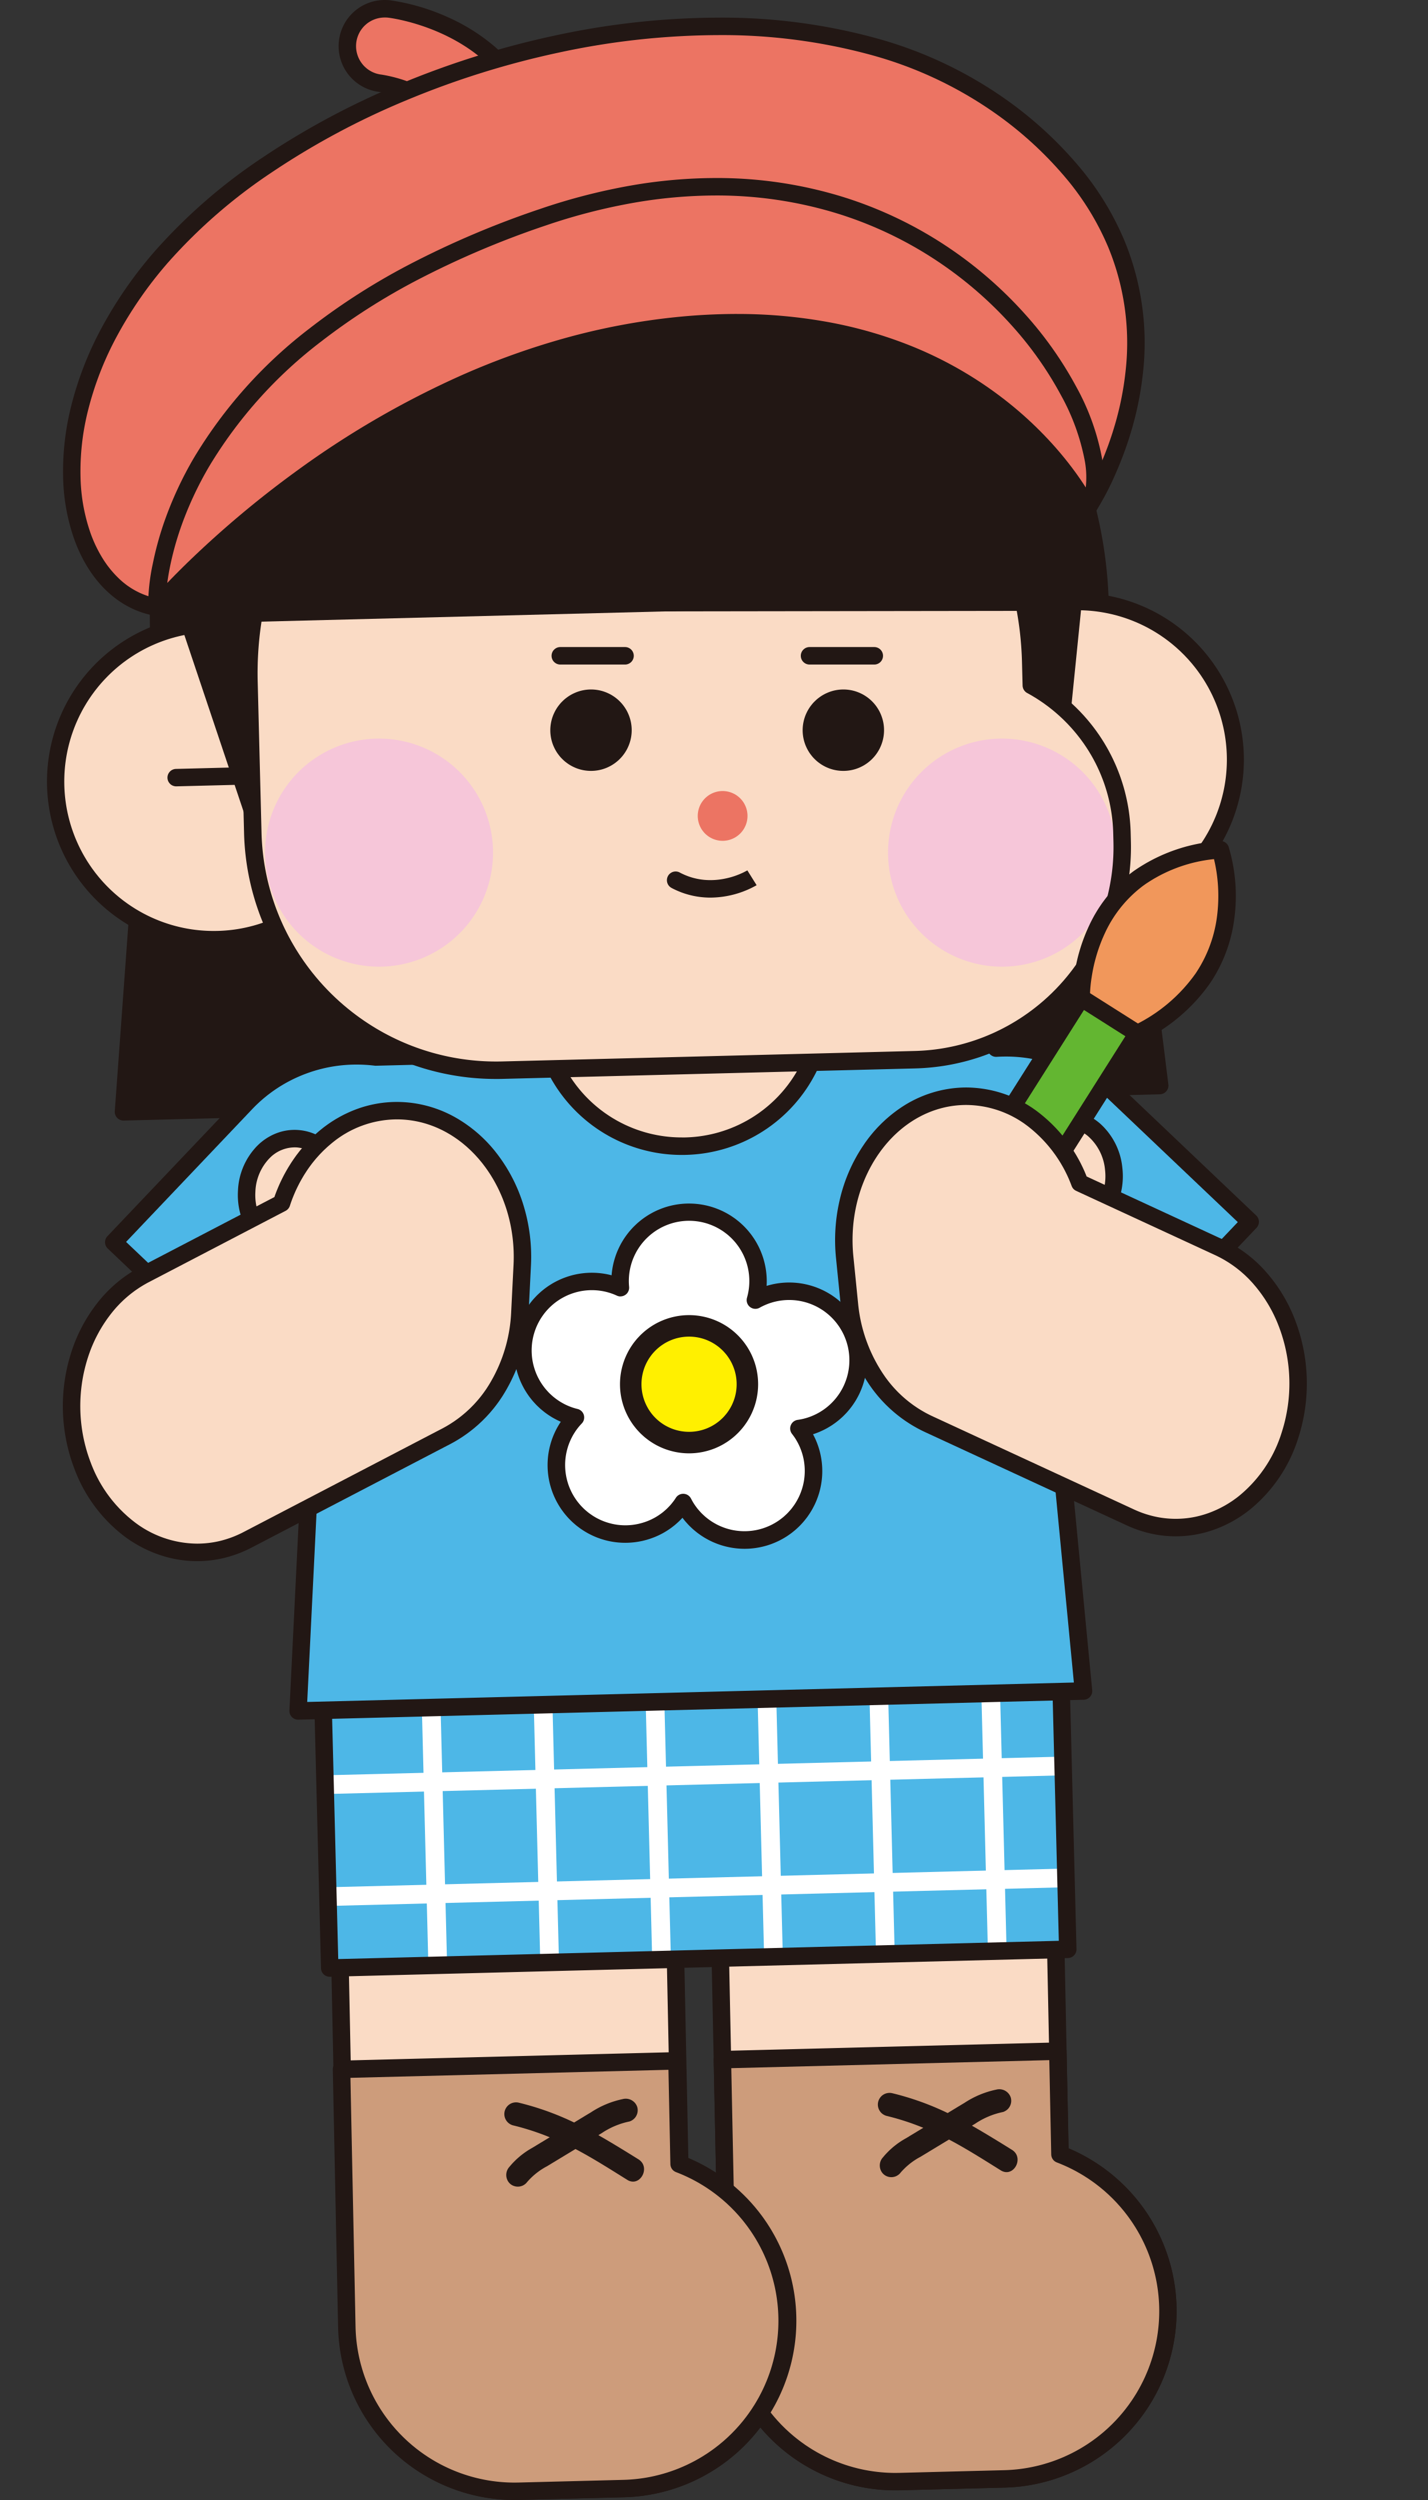 <svg xmlns="http://www.w3.org/2000/svg" xmlns:xlink="http://www.w3.org/1999/xlink" width="160" height="280" viewBox="0 0 160 280">
  <rect x="0" y="0" width="160" height="280" fill="#333333" stroke="none"/>
  <defs>
    <clipPath id="clip-path">
      <rect id="Rectangle_13710" data-name="Rectangle 13710" width="149.469" height="280" fill="none"/>
    </clipPath>
    <clipPath id="clip-path-2">
      <rect id="Rectangle_13711" data-name="Rectangle 13711" width="29.544" height="82.72" transform="translate(0.749 31.631) rotate(-91.452)" fill="none"/>
    </clipPath>
    <clipPath id="clip-img-boaboly-case_6">
      <rect width="160" height="280"/>
    </clipPath>
  </defs>
  <g id="img-boaboly-case_6" data-name="img-boaboly-case – 6" clip-path="url(#clip-img-boaboly-case_6)">
    <g id="Group_43018" data-name="Group 43018" transform="translate(5.266 0)">
      <g id="Group_42845" data-name="Group 42845" transform="translate(0 0)">
        <g id="Group_42844" data-name="Group 42844" clip-path="url(#clip-path)">
          <path id="Path_5611" data-name="Path 5611" d="M248.222,18.562a4.189,4.189,0,0,0,3.636-6.067C247.481,3.766,237.08,2.454,236.641,2.4a4.19,4.19,0,0,0-1,8.319c.144.019,6.409.908,8.728,5.529a4.19,4.19,0,0,0,3.852,2.311" transform="translate(-198.312 -1.398)" fill="#ec7463"/>
          <path id="Path_5612" data-name="Path 5612" d="M246.715,18.143l.131,0a5.167,5.167,0,0,0,4.485-7.483,17.587,17.587,0,0,0-4.4-5.559A21.506,21.506,0,0,0,241.769,1.9a24.082,24.082,0,0,0-6.414-1.87h-.008A5.325,5.325,0,0,0,234.761,0a5.164,5.164,0,0,0-5.141,4.565,5.167,5.167,0,0,0,4.5,5.729c.142.02,5.909.871,7.98,5a5.167,5.167,0,0,0,4.62,2.851ZM235.127,1.976c.472.057,10.334,1.341,14.455,9.559a3.211,3.211,0,0,1-2.787,4.651h-.081a3.212,3.212,0,0,1-2.872-1.773,9.463,9.463,0,0,0-2.585-3.136,13.286,13.286,0,0,0-3.084-1.815,15.949,15.949,0,0,0-3.805-1.109h-.009a3.212,3.212,0,0,1-1.736-5.593,3.231,3.231,0,0,1,2.137-.8A3.362,3.362,0,0,1,235.127,1.976Z" transform="translate(-196.911 0)" fill="#221714"/>
          <path id="Path_5613" data-name="Path 5613" d="M60.245,151.213l116.118-2.944-6.685-53.948c-.7-27.772-24.89-49.686-54.02-48.948h0C86.527,46.112,63.483,69.224,64.187,97Z" transform="translate(-51.691 -26.687)" fill="#221714"/>
          <path id="Path_5614" data-name="Path 5614" d="M58.847,150.793h.025l116.118-2.944a.978.978,0,0,0,.946-1.1l-6.679-53.9a49.1,49.1,0,0,0-4.593-19.515,50.532,50.532,0,0,0-5.027-8.487,52.167,52.167,0,0,0-6.563-7.368,53.581,53.581,0,0,0-7.886-6.06,54.545,54.545,0,0,0-9-4.563,55.286,55.286,0,0,0-9.9-2.877,56.429,56.429,0,0,0-10.594-1c-.481,0-.968.006-1.45.018h0a56.645,56.645,0,0,0-10.791,1.314,55.377,55.377,0,0,0-10,3.238,54.612,54.612,0,0,0-9,4.952,53.662,53.662,0,0,0-7.793,6.456,52.251,52.251,0,0,0-6.371,7.751,50.594,50.594,0,0,0-4.738,8.836,49.109,49.109,0,0,0-3.724,20.029l-3.939,54.17a.978.978,0,0,0,.975,1.049Zm115.015-4.872L59.9,148.81l3.864-53.142q0-.048,0-.1a47.155,47.155,0,0,1,3.575-19.28A48.634,48.634,0,0,1,71.9,67.8a50.291,50.291,0,0,1,6.133-7.46,51.7,51.7,0,0,1,7.508-6.22,52.649,52.649,0,0,1,8.68-4.774,53.414,53.414,0,0,1,9.65-3.124,54.681,54.681,0,0,1,10.414-1.268h0c.466-.012.939-.018,1.4-.018a54.47,54.47,0,0,1,10.226.966,53.327,53.327,0,0,1,9.552,2.775,52.584,52.584,0,0,1,8.677,4.4,51.621,51.621,0,0,1,7.6,5.838A50.207,50.207,0,0,1,158.059,66a48.575,48.575,0,0,1,4.832,8.158A47.147,47.147,0,0,1,167.3,92.948q0,.048.007.1Z" transform="translate(-50.293 -25.289)" fill="#221714"/>
          <path id="Path_5615" data-name="Path 5615" d="M180.57,61.132s16.988-25.31-9.291-44.666-75.08-5.832-94.464,16.5c-15.539,17.9-10.99,37.5-.533,39.267l6.771-11.943,90.537-17.24Z" transform="translate(-63.974 -4.223)" fill="#ec7463"/>
          <path id="Path_5616" data-name="Path 5616" d="M74.885,71.814a.978.978,0,0,0,.85-.5l6.548-11.55,89.292-17,6.685,17.319a.978.978,0,0,0,1.724.193,31.179,31.179,0,0,0,2.326-4.407,39.82,39.82,0,0,0,1.79-4.892,36.362,36.362,0,0,0,1.253-6.213,30.066,30.066,0,0,0-2.03-14.927,32.261,32.261,0,0,0-4.737-7.909,43.6,43.6,0,0,0-8.126-7.65,46.463,46.463,0,0,0-15.2-7.234A65.351,65.351,0,0,0,137.781,4.8a87.734,87.734,0,0,0-18.1,1.964A98.8,98.8,0,0,0,102.2,12.207a88.161,88.161,0,0,0-15.47,8.262,61.492,61.492,0,0,0-12.047,10.46,47.083,47.083,0,0,0-6.091,8.811,37.7,37.7,0,0,0-3.323,8.633,29.863,29.863,0,0,0-.885,7.975,22.246,22.246,0,0,0,1.233,6.842c1.714,4.783,5.034,7.921,9.109,8.611A.98.98,0,0,0,74.885,71.814Zm97.309-31.139a.98.98,0,0,0-.183.017L81.473,57.932a.978.978,0,0,0-.668.478L74.386,69.732a8.539,8.539,0,0,1-3.829-2.189,11.42,11.42,0,0,1-1.76-2.2,14.782,14.782,0,0,1-1.345-2.814,20.3,20.3,0,0,1-1.119-6.241,27.912,27.912,0,0,1,.83-7.452,35.749,35.749,0,0,1,3.153-8.184,45.126,45.126,0,0,1,5.839-8.443A59.544,59.544,0,0,1,87.821,22.089a86.206,86.206,0,0,1,15.126-8.077,96.844,96.844,0,0,1,17.138-5.333,85.776,85.776,0,0,1,17.7-1.922A63.4,63.4,0,0,1,154.734,8.93,44.518,44.518,0,0,1,169.3,15.855a41.67,41.67,0,0,1,7.745,7.282,30.334,30.334,0,0,1,4.451,7.407,28.115,28.115,0,0,1,1.92,13.936,34.343,34.343,0,0,1-1.172,5.874,37.834,37.834,0,0,1-1.694,4.66c-.431.98-.847,1.813-1.2,2.471L173.105,41.3A.978.978,0,0,0,172.194,40.676Z" transform="translate(-62.576 -2.825)" fill="#221714"/>
          <path id="Path_5617" data-name="Path 5617" d="M39.625,181.835a17.713,17.713,0,1,0,17.258-18.156,17.713,17.713,0,0,0-17.258,18.156" transform="translate(58.117 -96.305)" fill="#fadbc5"/>
          <path id="Path_5618" data-name="Path 5618" d="M55.925,198.679c.16,0,.322,0,.483-.006a18.691,18.691,0,0,0-.466-37.375c-.162,0-.32,0-.482.006a18.691,18.691,0,0,0,.465,37.375Zm.017-35.426a16.735,16.735,0,0,1,.416,33.465c-.144,0-.29.005-.433.005a16.735,16.735,0,0,1-.415-33.465C55.655,163.255,55.8,163.253,55.942,163.253Z" transform="translate(59.515 -94.907)" fill="#221714"/>
          <path id="Line_661" data-name="Line 661" d="M-1.4.065h.025L17.751-.42a.978.978,0,0,0,.953-1,.978.978,0,0,0-1-.953L-1.423-1.89a.978.978,0,0,0-.953,1A.978.978,0,0,0-1.4.065Z" transform="translate(99.125 85.895)" fill="#221714"/>
          <path id="Path_5619" data-name="Path 5619" d="M80.739,157.136l6.92,26.147,2.662-26.389Z" transform="translate(25.916 -92.316)" fill="#221714"/>
          <path id="Path_5620" data-name="Path 5620" d="M310.117,186.9a17.713,17.713,0,1,1-18.156-17.258A17.713,17.713,0,0,1,310.117,186.9" transform="translate(-273.719 -99.812)" fill="#fadbc5"/>
          <path id="Path_5621" data-name="Path 5621" d="M291.022,167.257h0c-.16,0-.323,0-.483.006A18.691,18.691,0,0,0,291,204.639c.16,0,.322,0,.482-.006a18.69,18.69,0,0,0-.464-37.375ZM291,202.683a16.735,16.735,0,0,1-.416-33.465c.144,0,.289-.005.433-.005h0a16.735,16.735,0,0,1,.415,33.465C291.293,202.681,291.147,202.683,291,202.683Z" transform="translate(-272.322 -98.414)" fill="#221714"/>
          <path id="Line_662" data-name="Line 662" d="M-1.4.136h.025L20.537-.42a.978.978,0,0,0,.953-1,.978.978,0,0,0-1-.953l-21.91.556a.978.978,0,0,0-.953,1A.978.978,0,0,0-1.4.136Z" transform="translate(15.871 87.935)" fill="#221714"/>
          <path id="Path_5622" data-name="Path 5622" d="M78.472,539.19l11.729-.3a18.8,18.8,0,0,0,6.231-36.359l-.823-40.108a18.8,18.8,0,0,0-19.181-18.409l-.093,0A18.8,18.8,0,0,0,58.019,463.2L59.2,520.783A18.8,18.8,0,0,0,78.472,539.19" transform="translate(17.067 -261.256)" fill="#fadbc5"/>
          <path id="Path_5623" data-name="Path 5623" d="M76.6,538.776c.166,0,.335,0,.5-.006l11.729-.3a19.779,19.779,0,0,0,15.556-31.316A19.852,19.852,0,0,0,96,500.47l-.81-39.462a19.761,19.761,0,0,0-19.765-19.371c-.137,0-.276,0-.414,0h-.1a19.76,19.76,0,0,0-19.267,20.176l1.182,57.586A19.776,19.776,0,0,0,76.6,538.776Zm-1.173-95.184a17.805,17.805,0,0,1,17.809,17.455l.823,40.108a.978.978,0,0,0,.628.893,17.821,17.821,0,0,1-5.906,34.468l-11.729.3c-.15,0-.3.006-.452.006A17.822,17.822,0,0,1,58.78,519.365L57.6,461.779A17.8,17.8,0,0,1,74.962,443.6l.09,0C75.176,443.594,75.3,443.592,75.424,443.592Z" transform="translate(18.465 -259.858)" fill="#221714"/>
          <path id="Path_5624" data-name="Path 5624" d="M95.838,569.683a18.8,18.8,0,0,1-6.231,36.359l-11.729.3a18.8,18.8,0,0,1-19.271-18.406l-.592-28.845,37.586-.953Z" transform="translate(17.661 -328.406)" fill="#cd9c7b"/>
          <path id="Path_5625" data-name="Path 5625" d="M94.2,555.76h-.025l-37.586.953a.978.978,0,0,0-.953,1l.592,28.845A19.776,19.776,0,0,0,76,605.926c.166,0,.335,0,.5-.006l11.729-.3a19.779,19.779,0,0,0,15.556-31.316A19.852,19.852,0,0,0,95.4,567.62l-.224-10.9a.978.978,0,0,0-.978-.958Zm-36.588,2.883,35.631-.9.217,10.565a.978.978,0,0,0,.628.893,17.821,17.821,0,0,1-5.906,34.468l-11.729.3c-.15,0-.3.006-.452.006a17.822,17.822,0,0,1-17.817-17.455Z" transform="translate(19.059 -327.008)" fill="#221714"/>
          <path id="Path_5626" data-name="Path 5626" d="M181.985,541.815l11.729-.3a18.8,18.8,0,0,0,6.231-36.359l-.823-40.108a18.8,18.8,0,0,0-19.181-18.409l-.093,0a18.8,18.8,0,0,0-18.316,19.178l1.182,57.586a18.8,18.8,0,0,0,19.271,18.407" transform="translate(-129.052 -262.8)" fill="#fadbc5"/>
          <path id="Path_5627" data-name="Path 5627" d="M180.11,541.4c.167,0,.335,0,.5-.006l11.729-.3A19.779,19.779,0,0,0,207.9,509.781a19.852,19.852,0,0,0-8.386-6.686l-.81-39.462a19.761,19.761,0,0,0-19.765-19.371c-.137,0-.276,0-.414,0h-.1a19.76,19.76,0,0,0-19.267,20.176l1.182,57.586A19.776,19.776,0,0,0,180.11,541.4Zm-1.173-95.184a17.805,17.805,0,0,1,17.809,17.455l.823,40.108a.978.978,0,0,0,.628.893,17.821,17.821,0,0,1-5.906,34.468l-11.729.3c-.15,0-.3.006-.452.006a17.822,17.822,0,0,1-17.817-17.455L161.112,464.4a17.8,17.8,0,0,1,17.363-18.181l.09,0C178.689,446.219,178.814,446.217,178.937,446.217Z" transform="translate(-127.654 -261.403)" fill="#221714"/>
          <rect id="Rectangle_13708" data-name="Rectangle 13708" width="29.543" height="82.72" transform="translate(31.678 220.419) rotate(-91.452)" fill="#ec7463"/>
          <rect id="Rectangle_13709" data-name="Rectangle 13709" width="29.543" height="82.72" transform="translate(31.678 220.419) rotate(-91.452)" fill="#4db7e7"/>
        </g>
      </g>
      <g id="Group_42847" data-name="Group 42847" transform="translate(30.929 188.788)">
        <g id="Group_42846" data-name="Group 42846" transform="translate(0 0)" clip-path="url(#clip-path-2)">
          <path id="Path_5628" data-name="Path 5628" d="M11.385,480.516a1.047,1.047,0,0,0,1.02-1.073L9.076,348.162a1.047,1.047,0,1,0-2.094.053L10.311,479.5a1.047,1.047,0,0,0,1.073,1.02" transform="translate(103.261 -393.046)" fill="#fff"/>
          <path id="Path_5629" data-name="Path 5629" d="M41.849,481.289a1.047,1.047,0,0,0,1.02-1.073L39.54,348.935a1.047,1.047,0,1,0-2.094.053l3.329,131.28a1.047,1.047,0,0,0,1.073,1.02" transform="translate(60.258 -393.5)" fill="#fff"/>
          <path id="Path_5630" data-name="Path 5630" d="M72.308,482.061a1.047,1.047,0,0,0,1.02-1.073L70,349.707a1.047,1.047,0,1,0-2.094.053l3.329,131.28a1.047,1.047,0,0,0,1.073,1.02" transform="translate(17.262 -393.955)" fill="#fff"/>
          <path id="Path_5631" data-name="Path 5631" d="M102.772,482.832a1.047,1.047,0,0,0,1.021-1.073l-3.329-131.28a1.047,1.047,0,0,0-2.094.053l3.329,131.28a1.046,1.046,0,0,0,1.073,1.02" transform="translate(-25.742 -394.409)" fill="#fff"/>
          <path id="Path_5632" data-name="Path 5632" d="M133.232,483.605a1.047,1.047,0,0,0,1.02-1.073l-3.329-131.28a1.047,1.047,0,1,0-2.094.053l3.329,131.28a1.047,1.047,0,0,0,1.073,1.02" transform="translate(-68.739 -394.864)" fill="#fff"/>
          <path id="Path_5633" data-name="Path 5633" d="M163.7,484.378a1.047,1.047,0,0,0,1.02-1.073l-3.329-131.28a1.047,1.047,0,0,0-2.094.053l3.329,131.28a1.047,1.047,0,0,0,1.073,1.02" transform="translate(-111.742 -395.318)" fill="#fff"/>
          <path id="Path_5634" data-name="Path 5634" d="M194.155,485.15a1.047,1.047,0,0,0,1.02-1.073L191.846,352.8a1.047,1.047,0,1,0-2.094.053l3.329,131.28a1.047,1.047,0,0,0,1.073,1.02" transform="translate(-154.738 -395.772)" fill="#fff"/>
          <path id="Path_5635" data-name="Path 5635" d="M224.619,485.923a1.047,1.047,0,0,0,1.02-1.073l-3.329-131.28a1.047,1.047,0,1,0-2.094.053l3.329,131.28a1.047,1.047,0,0,0,1.073,1.02" transform="translate(-197.741 -396.227)" fill="#fff"/>
          <path id="Path_5636" data-name="Path 5636" d="M255.078,486.695a1.047,1.047,0,0,0,1.02-1.073l-3.329-131.28a1.047,1.047,0,0,0-2.094.053L254,485.674a1.047,1.047,0,0,0,1.073,1.02" transform="translate(-240.737 -396.681)" fill="#fff"/>
          <path id="Path_5637" data-name="Path 5637" d="M285.542,487.468a1.047,1.047,0,0,0,1.02-1.073l-3.329-131.28a1.047,1.047,0,1,0-2.094.053l3.329,131.28a1.047,1.047,0,0,0,1.073,1.02" transform="translate(-283.74 -397.136)" fill="#fff"/>
          <path id="Path_5638" data-name="Path 5638" d="M316,488.24a1.047,1.047,0,0,0,1.02-1.073l-3.329-131.28a1.047,1.047,0,1,0-2.094.053l3.329,131.28A1.046,1.046,0,0,0,316,488.24" transform="translate(-326.736 -397.59)" fill="#fff"/>
          <path id="Path_5639" data-name="Path 5639" d="M1.074,664.163l131.28-3.329a1.047,1.047,0,0,0-.053-2.094L1.021,662.069a1.047,1.047,0,0,0,.053,2.094" transform="translate(-14.835 -576.39)" fill="#fff"/>
          <path id="Path_5640" data-name="Path 5640" d="M1.846,633.7l131.28-3.329a1.047,1.047,0,0,0-.053-2.094L1.793,631.61a1.047,1.047,0,0,0,.053,2.094" transform="translate(-15.925 -558.468)" fill="#fff"/>
          <path id="Path_5641" data-name="Path 5641" d="M2.619,603.24l131.28-3.329a1.047,1.047,0,1,0-.053-2.094L2.566,601.146a1.047,1.047,0,1,0,.053,2.094" transform="translate(-17.016 -540.543)" fill="#fff"/>
          <path id="Path_5642" data-name="Path 5642" d="M3.391,572.78l131.28-3.329a1.047,1.047,0,0,0-.053-2.094L3.338,570.686a1.047,1.047,0,1,0,.053,2.094" transform="translate(-18.105 -522.62)" fill="#fff"/>
          <path id="Path_5643" data-name="Path 5643" d="M4.163,542.321l131.28-3.329a1.047,1.047,0,0,0-.053-2.094L4.11,540.227a1.047,1.047,0,1,0,.053,2.094" transform="translate(-19.195 -504.698)" fill="#fff"/>
          <path id="Path_5644" data-name="Path 5644" d="M4.936,511.857l131.28-3.329a1.047,1.047,0,1,0-.053-2.094L4.883,509.763a1.047,1.047,0,0,0,.053,2.094" transform="translate(-20.286 -486.773)" fill="#fff"/>
          <path id="Path_5645" data-name="Path 5645" d="M5.708,481.4l131.28-3.329a1.047,1.047,0,0,0-.053-2.094L5.655,479.3a1.047,1.047,0,0,0,.053,2.094" transform="translate(-21.376 -468.851)" fill="#fff"/>
          <path id="Path_5646" data-name="Path 5646" d="M6.481,450.934l131.28-3.329a1.047,1.047,0,1,0-.053-2.094L6.427,448.84a1.047,1.047,0,0,0,.053,2.094" transform="translate(-22.467 -450.926)" fill="#fff"/>
          <path id="Path_5647" data-name="Path 5647" d="M7.253,420.475l131.28-3.329a1.047,1.047,0,1,0-.053-2.094L7.2,418.381a1.047,1.047,0,1,0,.053,2.094" transform="translate(-23.557 -433.004)" fill="#fff"/>
          <path id="Path_5648" data-name="Path 5648" d="M8.025,390.011l131.28-3.329a1.047,1.047,0,0,0-.053-2.094L7.972,387.917a1.047,1.047,0,0,0,.053,2.094" transform="translate(-24.647 -415.079)" fill="#fff"/>
          <path id="Path_5649" data-name="Path 5649" d="M8.8,359.552l131.28-3.329a1.047,1.047,0,0,0-.053-2.094L8.744,357.458a1.047,1.047,0,0,0,.053,2.094" transform="translate(-25.737 -397.157)" fill="#fff"/>
        </g>
      </g>
      <g id="Group_42849" data-name="Group 42849" transform="translate(0 0)">
        <g id="Group_42848" data-name="Group 42848" clip-path="url(#clip-path)">
          <path id="Rectangle_13712" data-name="Rectangle 13712" d="M.978,84.676H30.521A.978.978,0,0,0,31.5,83.7V.978A.978.978,0,0,0,30.521,0H.978A.978.978,0,0,0,0,.978V83.7A.978.978,0,0,0,.978,84.676ZM29.543,82.72H1.956V1.956H29.543Z" transform="translate(30.725 221.421) rotate(-91.452)" fill="#221714"/>
          <path id="Path_5650" data-name="Path 5650" d="M199.517,572.313a18.8,18.8,0,0,1-6.231,36.359l-11.729.3a18.8,18.8,0,0,1-19.271-18.406l-.592-28.845,37.586-.953Z" transform="translate(-128.693 -329.953)" fill="#cd9c7b"/>
          <path id="Path_5651" data-name="Path 5651" d="M197.882,558.39h-.025l-37.586.953a.978.978,0,0,0-.953,1l.592,28.845a19.776,19.776,0,0,0,19.772,19.37c.166,0,.335,0,.5-.006l11.729-.3a19.779,19.779,0,0,0,15.556-31.316,19.852,19.852,0,0,0-8.386-6.686l-.224-10.9a.978.978,0,0,0-.978-.958Zm-36.588,2.883,35.631-.9.217,10.565a.978.978,0,0,0,.628.893,17.821,17.821,0,0,1-5.906,34.469l-11.729.3c-.15,0-.3.006-.452.006a17.822,17.822,0,0,1-17.817-17.455Z" transform="translate(-127.295 -328.555)" fill="#221714"/>
          <path id="Path_5652" data-name="Path 5652" d="M35.616,305.848,50.393,290.3a17.147,17.147,0,0,1,14.571-5.2l69.4-1.76.125.763a17.124,17.124,0,0,1,12.914,4.679l15.546,14.777L141.4,326.228l2.87,29.886-88,2.231,1.541-31.4Z" transform="translate(-28.136 -166.719)" fill="#4db7e7"/>
          <path id="Path_5653" data-name="Path 5653" d="M142.761,342.815a7.729,7.729,0,0,1,9.835-4.768c.23.079.452.172.668.27-.022-.237-.037-.477-.037-.72a7.729,7.729,0,1,1,15.157,2.114,7.726,7.726,0,1,1,5.585,14.248c-.237.056-.473.1-.709.132.146.188.288.382.419.587a7.729,7.729,0,0,1-13.022,8.328c-.131-.2-.248-.414-.357-.626-.13.2-.267.4-.417.588a7.728,7.728,0,1,1-12.136-9.573c.151-.191.31-.37.475-.543-.232-.057-.463-.122-.692-.2a7.729,7.729,0,0,1-4.768-9.835m17.922,11.834a7.666,7.666,0,0,1,5.4-3.453,7.686,7.686,0,0,1-1.345-6.863,7.686,7.686,0,0,1-6.987.29,7.666,7.666,0,0,1-2.1,6.056,7.665,7.665,0,0,1,5.033,3.97" transform="translate(-89.016 -194.094)" fill="#fff"/>
          <path id="Path_5654" data-name="Path 5654" d="M159.558,327.493a8.7,8.7,0,0,0-8.681,8.037,8.658,8.658,0,0,0-2.212-.287h0a8.707,8.707,0,0,0-3.478,16.69,8.7,8.7,0,0,0,7.225,13.557,8.787,8.787,0,0,0,3.74-.84,8.6,8.6,0,0,0,2.666-1.964,8.706,8.706,0,0,0,14.627-9.354,8.7,8.7,0,0,0,2.681-15.153,8.687,8.687,0,0,0-7.381-1.6q-.249.06-.5.135.016-.257.016-.514a8.7,8.7,0,0,0-8.706-8.706Zm-7.692,10.4a.978.978,0,0,0,.974-1.069c-.022-.233-.032-.439-.032-.629a6.751,6.751,0,1,1,13.239,1.846.978.978,0,0,0,1.419,1.12,6.748,6.748,0,1,1,4.878,12.445c-.187.044-.39.082-.62.115a.978.978,0,0,0-.634,1.568c.146.188.266.356.367.514a6.752,6.752,0,0,1-5.68,10.389,6.745,6.745,0,0,1-5.695-3.115c-.1-.16-.2-.339-.312-.548a.978.978,0,0,0-1.689-.083c-.128.2-.247.365-.364.513a6.683,6.683,0,0,1-2.4,1.919,6.819,6.819,0,0,1-2.9.652,6.751,6.751,0,0,1-5.295-10.932c.119-.151.255-.306.415-.474a.978.978,0,0,0-.474-1.624c-.228-.056-.426-.114-.607-.176a6.752,6.752,0,0,1,2.213-13.13h0a6.735,6.735,0,0,1,2.212.375c.18.062.371.14.584.237A.977.977,0,0,0,151.866,337.9Zm11.474,4.06a.976.976,0,0,0-.479.126,6.708,6.708,0,0,1-6.1.253.978.978,0,0,0-1.38.981,6.688,6.688,0,0,1-1.835,5.288.978.978,0,0,0,.475,1.625,6.688,6.688,0,0,1,4.395,3.467.978.978,0,0,0,1.691.084,6.688,6.688,0,0,1,4.715-3.016.978.978,0,0,0,.634-1.57,6.709,6.709,0,0,1-1.175-5.993.978.978,0,0,0-.941-1.246Zm-3.782,2.948a8.688,8.688,0,0,0,2.525-.376,8.688,8.688,0,0,0,.222,2.543,8.584,8.584,0,0,0,.8,2.087,8.644,8.644,0,0,0-3.732,2.387,8.639,8.639,0,0,0-3.478-2.744,8.639,8.639,0,0,0,1.452-4.186A8.592,8.592,0,0,0,159.558,344.905Z" transform="translate(-87.617 -192.696)" fill="#221714"/>
          <path id="Ellipse_66" data-name="Ellipse 66" d="M7.74,15.48A7.74,7.74,0,1,0,0,7.74,7.749,7.749,0,0,0,7.74,15.48Zm0-12.62a4.88,4.88,0,1,1-4.88,4.88A4.885,4.885,0,0,1,7.74,2.861Z" transform="translate(67.752 165.147) rotate(-112.5)" fill="#221714"/>
          <path id="Path_5655" data-name="Path 5655" d="M173.028,367.64a6.31,6.31,0,1,0,6.31-6.31,6.31,6.31,0,0,0-6.31,6.31" transform="translate(-107.397 -212.606)" fill="#fff000"/>
          <path id="Ellipse_67" data-name="Ellipse 67" d="M7.288,14.575a7.289,7.289,0,0,0,2.837-14A7.289,7.289,0,0,0,4.451,14,7.243,7.243,0,0,0,7.288,14.575Zm0-12.62a5.332,5.332,0,1,1-3.77,1.562A5.3,5.3,0,0,1,7.288,1.956Z" transform="translate(67.997 164.556) rotate(-112.5)" fill="#221714"/>
          <path id="Path_5656" data-name="Path 5656" d="M132.962,280.969h-.025l-69.325,1.758a18.45,18.45,0,0,0-2.171-.129h0a18.081,18.081,0,0,0-13.154,5.632L33.51,303.776a.978.978,0,0,0,.035,1.382l21.872,20.79L53.9,356.9a.978.978,0,0,0,1,1.025l88-2.231a.978.978,0,0,0,.948-1.071l-2.827-29.442,21.238-22.343a.978.978,0,0,0-.035-1.382l-15.546-14.777a18.066,18.066,0,0,0-12.5-4.982l-.263,0A.978.978,0,0,0,132.962,280.969Zm-69.4,3.715h.025l68.547-1.738a.978.978,0,0,0,1.01.74c.339-.021.684-.032,1.024-.032a16.118,16.118,0,0,1,11.155,4.443l14.838,14.1-20.872,21.957a.978.978,0,0,0-.265.767l2.77,28.842-85.9,2.178L57.391,325.6a.978.978,0,0,0-.3-.757L35.6,304.415l14.1-14.838a16.018,16.018,0,0,1,5.455-3.767,16.185,16.185,0,0,1,6.282-1.257,16.5,16.5,0,0,1,2.006.123A.966.966,0,0,0,63.566,284.684Z" transform="translate(-26.738 -165.321)" fill="#221714"/>
          <path id="Path_5657" data-name="Path 5657" d="M151.832,251.179a15.836,15.836,0,1,0,15.43-16.232,15.836,15.836,0,0,0-15.43,16.232" transform="translate(-96.522 -138.239)" fill="#fadbc5"/>
          <path id="Path_5658" data-name="Path 5658" d="M166.257,266.194c.144,0,.289,0,.433-.005a16.814,16.814,0,0,0-.418-33.623c-.144,0-.29,0-.434.006a16.814,16.814,0,0,0,.419,33.623Zm.015-31.673a14.858,14.858,0,0,1,.368,29.712c-.127,0-.257,0-.384,0a14.858,14.858,0,0,1-.369-29.712C166.018,234.523,166.144,234.521,166.273,234.521Z" transform="translate(-95.124 -136.841)" fill="#221714"/>
          <path id="Path_5659" data-name="Path 5659" d="M128.693,177l28.314-.718a26.8,26.8,0,0,0,26.108-27.467L183,144.253a40.958,40.958,0,0,0-81.89,2.076l.116,4.566A26.8,26.8,0,0,0,128.693,177" transform="translate(-75.266 -61.39)" fill="#fff"/>
          <path id="Path_5660" data-name="Path 5660" d="M70.491,126.685A38.648,38.648,0,0,1,108.131,88.9l10.259-.26a38.795,38.795,0,0,1,39.647,37.687l.065,2.578a19.38,19.38,0,0,1,10.156,16.56l.023.916a23.859,23.859,0,0,1-23.247,24.457L98.852,172a27.3,27.3,0,0,1-27.981-26.6l-.174-6.851-.254-10.013c-.016-.627.033-1.239.047-1.86" transform="translate(-47.815 -52.146)" fill="#fadbc5"/>
          <path id="Path_5661" data-name="Path 5661" d="M72.136,213.75a12.772,12.772,0,1,0,12.772-12.772A12.772,12.772,0,0,0,72.136,213.75" transform="translate(22.098 -118.255)" fill="#f6c6d9"/>
          <path id="Path_5662" data-name="Path 5662" d="M241.723,213.75a12.772,12.772,0,1,0,12.772-12.772,12.772,12.772,0,0,0-12.772,12.772" transform="translate(-217.291 -118.255)" fill="#f6c6d9"/>
          <path id="Path_5663" data-name="Path 5663" d="M118,86.248h0c-.34,0-.684,0-1.024.013l-10.259.26a39.944,39.944,0,0,0-7.968,1.008,39.444,39.444,0,0,0-14.026,6.325A39.77,39.77,0,0,0,70.8,111.66a39.466,39.466,0,0,0-2.122,7.5,39.945,39.945,0,0,0-.6,8.009l.428,16.865a28.145,28.145,0,0,0,5.081,15.473,28.364,28.364,0,0,0,12.363,9.94,28.068,28.068,0,0,0,10.808,2.145c.242,0,.487,0,.73-.009l46.183-1.171a24.726,24.726,0,0,0,13.775-4.593,24.907,24.907,0,0,0,8.718-11.151,24.683,24.683,0,0,0,1.706-9.715l-.023-.916a20.353,20.353,0,0,0-10.17-17.116l-.051-2.022a39.958,39.958,0,0,0-.98-7.848A39.44,39.44,0,0,0,150.5,103.2a39.783,39.783,0,0,0-17.34-13.942A39.484,39.484,0,0,0,118,86.248ZM96.759,169.638a26.189,26.189,0,0,1-14.476-4.345,26.393,26.393,0,0,1-9.561-11.266,26.164,26.164,0,0,1-2.261-10.042l-.428-16.865a37.986,37.986,0,0,1,.573-7.616,37.49,37.49,0,0,1,5.329-13.619A37.815,37.815,0,0,1,92.172,91.809a37.5,37.5,0,0,1,7.018-2.375,37.985,37.985,0,0,1,7.577-.958l10.259-.26c.324-.008.651-.013.976-.012a37.659,37.659,0,0,1,37.669,36.746l.065,2.578a.978.978,0,0,0,.511.835,18.533,18.533,0,0,1,6.859,6.443,18.306,18.306,0,0,1,2.786,9.282l.023.916a22.77,22.77,0,0,1-3.582,12.888,22.951,22.951,0,0,1-9.855,8.544,22.738,22.738,0,0,1-8.858,2.023L97.439,169.63C97.213,169.635,96.984,169.638,96.759,169.638Z" transform="translate(-46.426 -50.748)" fill="#221714"/>
          <path id="Path_5664" data-name="Path 5664" d="M135.285,192.218a4.56,4.56,0,1,0,4.56-4.6,4.577,4.577,0,0,0-4.56,4.6" transform="translate(-50.619 -110.397)" fill="#221714"/>
          <path id="Path_5665" data-name="Path 5665" d="M203.974,192.218a4.56,4.56,0,1,0,4.56-4.6,4.577,4.577,0,0,0-4.56,4.6" transform="translate(-147.581 -110.397)" fill="#221714"/>
          <path id="Path_5666" data-name="Path 5666" d="M172.454,218.106a2.787,2.787,0,1,0,2.716-2.857,2.787,2.787,0,0,0-2.716,2.857" transform="translate(-99.54 -126.651)" fill="#ec7463"/>
          <path id="Path_5667" data-name="Path 5667" d="M134.7,62.96l7.708-.2a40.513,40.513,0,0,1,41.527,39.474l.054,2.126-88.708,2.249-.054-2.126A40.513,40.513,0,0,1,134.7,62.96" transform="translate(-73.716 -36.922)" fill="#221714"/>
          <path id="Path_5668" data-name="Path 5668" d="M142.062,60.375h0c-.355,0-.716,0-1.071.014l-7.708.2a41.792,41.792,0,0,0-8.337,1.055,41.269,41.269,0,0,0-14.675,6.618A41.61,41.61,0,0,0,95.707,86.886a41.291,41.291,0,0,0-2.22,7.848,41.793,41.793,0,0,0-.631,8.38.978.978,0,0,0,.977.953h0l88.762-.124a.978.978,0,0,0,.976-1l-.054-2.126a41.806,41.806,0,0,0-1.026-8.211,41.263,41.263,0,0,0-6.43-14.495,41.622,41.622,0,0,0-18.142-14.586,41.309,41.309,0,0,0-15.859-3.148ZM94.8,102.11a39.778,39.778,0,0,1,.614-7.032A39.313,39.313,0,0,1,101,80.8a39.654,39.654,0,0,1,17.027-14.761,39.328,39.328,0,0,1,7.359-2.491,39.832,39.832,0,0,1,7.946-1l7.708-.2c.339-.009.683-.013,1.022-.013h0a39.49,39.49,0,0,1,39.5,38.534l.029,1.124Z" transform="translate(-72.319 -35.525)" fill="#221714"/>
          <path id="Line_663" data-name="Line 663" d="M-1.4-.42H5.855A.978.978,0,0,0,6.832-1.4a.978.978,0,0,0-.978-.978H-1.4a.978.978,0,0,0-.978.978A.978.978,0,0,0-1.4-.42Z" transform="translate(86.839 74.849)" fill="#221714"/>
          <path id="Line_664" data-name="Line 664" d="M-1.4-.42H5.855A.978.978,0,0,0,6.832-1.4a.978.978,0,0,0-.978-.978H-1.4a.978.978,0,0,0-.978.978A.978.978,0,0,0-1.4-.42Z" transform="translate(58.913 74.849)" fill="#221714"/>
          <path id="Path_5669" data-name="Path 5669" d="M287.1,320.3a7.067,7.067,0,0,1,.482-8.921,4.915,4.915,0,0,1,7.658.631" transform="translate(-263.379 -182.303)" fill="#fadbc5"/>
          <path id="Path_5670" data-name="Path 5670" d="M285.7,319.879a.978.978,0,0,0,.781-1.565,6.03,6.03,0,0,1-1.15-3.951,5.679,5.679,0,0,1,1.548-3.7,3.944,3.944,0,0,1,3.09-1.247,4.225,4.225,0,0,1,3.088,1.78.978.978,0,0,0,1.563-1.175,6.6,6.6,0,0,0-2.056-1.819,5.8,5.8,0,0,0-2.467-.738,5.653,5.653,0,0,0-2.442.378,6.182,6.182,0,0,0-2.172,1.45,7.631,7.631,0,0,0-2.105,4.962,7.987,7.987,0,0,0,1.54,5.231A.976.976,0,0,0,285.7,319.879Z" transform="translate(-261.981 -180.905)" fill="#221714"/>
          <path id="Path_5671" data-name="Path 5671" d="M271.085,302.259c-6.236-.482-11.75,3.884-13.856,10.325l-15.35,8a15.507,15.507,0,0,0-7.56,10.011,18.694,18.694,0,0,0,.636,11.457c2.761,7.1,9.33,10.82,15.6,9.32a12.538,12.538,0,0,0,2.878-1.081l1.552-.808,20.8-10.835c4.712-2.455,7.85-7.759,8.152-13.779l.266-5.308c.449-8.96-5.422-16.7-13.114-17.3" transform="translate(-230.948 -177.827)" fill="#fadbc5"/>
          <path id="Path_5672" data-name="Path 5672" d="M246.379,351.279h0a12.935,12.935,0,0,0,3.007-.356,13.569,13.569,0,0,0,3.1-1.165l22.353-11.644a15.509,15.509,0,0,0,6.12-5.922,18.946,18.946,0,0,0,2.557-8.676l.265-5.307a19.67,19.67,0,0,0-.819-6.733,18.113,18.113,0,0,0-2.882-5.693,15.533,15.533,0,0,0-4.538-4.072,13.411,13.411,0,0,0-5.775-1.824c-.336-.026-.677-.039-1.013-.039a13.01,13.01,0,0,0-4.544.82,14.086,14.086,0,0,0-3.974,2.286,15.989,15.989,0,0,0-3.171,3.488,17.8,17.8,0,0,0-2.029,4.06l-15,7.814a14.95,14.95,0,0,0-4.8,4,17.638,17.638,0,0,0-2.964,5.594,19.684,19.684,0,0,0,.383,13.094,16.875,16.875,0,0,0,5.618,7.527,14.24,14.24,0,0,0,3.869,2.037A13.133,13.133,0,0,0,246.379,351.279ZM268.757,301.8c.286,0,.576.011.862.033,7.156.552,12.634,7.852,12.212,16.274l-.266,5.307a16.983,16.983,0,0,1-2.287,7.778,13.558,13.558,0,0,1-5.34,5.183l-22.353,11.643a11.611,11.611,0,0,1-2.654,1,10.978,10.978,0,0,1-2.552.3h0a11.661,11.661,0,0,1-6.946-2.363,14.925,14.925,0,0,1-4.957-6.663,17.728,17.728,0,0,1-.344-11.786,15.69,15.69,0,0,1,2.634-4.977,13.006,13.006,0,0,1,4.176-3.484l15.35-8a.978.978,0,0,0,.478-.563,15.915,15.915,0,0,1,1.921-3.957,14.038,14.038,0,0,1,2.782-3.063A11.486,11.486,0,0,1,268.757,301.8Z" transform="translate(-229.558 -176.43)" fill="#221714"/>
          <path id="Path_5673" data-name="Path 5673" d="M183.188,86.06s-10.677-24.085-45.165-20.589S79.757,96.992,79.757,96.992s-1.923-27.985,44.876-44.269c44.334-15.426,64.073,25.1,58.555,33.337" transform="translate(-67.448 -28.981)" fill="#ec7463"/>
          <path id="Path_5674" data-name="Path 5674" d="M76.451,97.493a.978.978,0,0,0,.746-.345h0c.015-.017,1.508-1.769,4.225-4.4A110.9,110.9,0,0,1,93.27,82.825a99.45,99.45,0,0,1,18.219-10.549,82.824,82.824,0,0,1,11.1-3.986,73.3,73.3,0,0,1,12.225-2.323,66.072,66.072,0,0,1,6.633-.344,54.772,54.772,0,0,1,9.914.876,46.347,46.347,0,0,1,8.221,2.3,41.481,41.481,0,0,1,11.855,6.974,34.673,34.673,0,0,1,8.418,10.061.978.978,0,0,0,1.693.119c.94-1.4,1.222-3.5.815-6.062a26.547,26.547,0,0,0-2.9-8.075,41.661,41.661,0,0,0-5.8-8.2,45.876,45.876,0,0,0-8.716-7.525,45.342,45.342,0,0,0-11.559-5.512,47.841,47.841,0,0,0-14.3-2.137,55.935,55.935,0,0,0-9.433.826,67.582,67.582,0,0,0-10.27,2.641,102.3,102.3,0,0,0-14.759,6.277,73.9,73.9,0,0,0-11.034,7.079A51.745,51.745,0,0,0,80.563,79.852,41.045,41.045,0,0,0,77.5,86.344,35.757,35.757,0,0,0,76,91.625a22.747,22.747,0,0,0-.525,4.932.978.978,0,0,0,.977.937Zm65-33.826a68.033,68.033,0,0,0-6.83.354,75.263,75.263,0,0,0-12.569,2.389A84.811,84.811,0,0,0,110.67,70.5,101.454,101.454,0,0,0,92.077,81.275,112.844,112.844,0,0,0,80.025,91.38c-.958.928-1.762,1.743-2.407,2.417.075-.561.179-1.2.323-1.9a33.948,33.948,0,0,1,1.441-5,39.186,39.186,0,0,1,2.942-6.173A49.934,49.934,0,0,1,94.875,66.743a72.086,72.086,0,0,1,10.716-6.855,100.425,100.425,0,0,1,14.419-6.125,65.622,65.622,0,0,1,9.971-2.565,53.976,53.976,0,0,1,9.1-.8A45.888,45.888,0,0,1,152.8,52.448a43.387,43.387,0,0,1,11.061,5.274,43.918,43.918,0,0,1,8.344,7.2,39.706,39.706,0,0,1,5.532,7.815,24.6,24.6,0,0,1,2.7,7.461,10.181,10.181,0,0,1,.092,2.9c-.281-.44-.618-.944-1.016-1.5a38.879,38.879,0,0,0-2.761-3.412,41.845,41.845,0,0,0-4.05-3.9,43.431,43.431,0,0,0-12.412-7.3,48.306,48.306,0,0,0-8.569-2.4A56.73,56.73,0,0,0,141.45,63.668Z" transform="translate(-64.143 -28.504)" fill="#221714"/>
          <path id="Path_5675" data-name="Path 5675" d="M203.76,576.594c.643-.393,1.29-.782,1.935-1.172a28.391,28.391,0,0,0-4.121-1.337,1.31,1.31,0,0,1,.632-2.542,31.181,31.181,0,0,1,6.221,2.226c.629-.382,1.257-.766,1.89-1.143a10.259,10.259,0,0,1,3.546-1.478,1.355,1.355,0,0,1,1.633.873,1.318,1.318,0,0,1-.873,1.633,8.726,8.726,0,0,0-3.117,1.312l-.361.218c1.517.868,3.008,1.783,4.49,2.708,1.423.888.171,3.189-1.264,2.293-1.906-1.189-3.805-2.4-5.792-3.448l-.123.074q-1.532.928-3.064,1.855a7.643,7.643,0,0,0-2.325,1.881,1.316,1.316,0,0,1-1.851.047,1.342,1.342,0,0,1-.047-1.851,8.929,8.929,0,0,1,2.591-2.149" transform="translate(-149.365 -336.047)" fill="#221714"/>
          <path id="Path_5676" data-name="Path 5676" d="M102.078,574.015c.643-.393,1.29-.782,1.935-1.172a28.363,28.363,0,0,0-4.121-1.337,1.31,1.31,0,0,1,.632-2.542,31.164,31.164,0,0,1,6.221,2.226c.629-.382,1.257-.766,1.89-1.143a10.258,10.258,0,0,1,3.546-1.478,1.355,1.355,0,0,1,1.633.873,1.318,1.318,0,0,1-.873,1.633,8.724,8.724,0,0,0-3.117,1.312l-.361.218c1.517.868,3.008,1.783,4.49,2.707,1.423.888.171,3.189-1.264,2.293-1.906-1.189-3.805-2.4-5.792-3.448l-.123.074q-1.532.928-3.064,1.855a7.647,7.647,0,0,0-2.325,1.881,1.316,1.316,0,0,1-1.851.047,1.342,1.342,0,0,1-.047-1.851,8.928,8.928,0,0,1,2.591-2.149" transform="translate(-5.831 -334.529)" fill="#221714"/>
          <path id="Path_5677" data-name="Path 5677" d="M174.856,239.885a10.621,10.621,0,0,0,5.183-1.389L179,236.836l0,0a8.515,8.515,0,0,1-2.4.9,8.014,8.014,0,0,1-2.42.162,7.244,7.244,0,0,1-2.775-.834.978.978,0,0,0-.921,1.725,9.188,9.188,0,0,0,3.572,1.061Q174.454,239.885,174.856,239.885Z" transform="translate(-100.529 -139.353)" fill="#221714"/>
          <path id="Path_5678" data-name="Path 5678" d="M315.361,159.516l-.936,27-8.507-25.353Z" transform="translate(-291.809 -93.859)" fill="#221714"/>
          <path id="Path_5679" data-name="Path 5679" d="M81.138,314.767a7.114,7.114,0,0,0-.927-8.885,4.845,4.845,0,0,0-7.548,1.016" transform="translate(37.283 -179.172)" fill="#fadbc5"/>
          <path id="Path_5680" data-name="Path 5680" d="M79.738,314.346a.977.977,0,0,0,.814-.434,8.034,8.034,0,0,0,1.259-5.3,7.657,7.657,0,0,0-2.334-4.847,6.131,6.131,0,0,0-2.224-1.34,5.574,5.574,0,0,0-2.441-.257,5.732,5.732,0,0,0-2.413.863,6.568,6.568,0,0,0-1.947,1.923.978.978,0,0,0,1.626,1.087,4.17,4.17,0,0,1,2.962-1.931,3.877,3.877,0,0,1,3.108,1.087,5.706,5.706,0,0,1,1.72,3.617,6.076,6.076,0,0,1-.94,4.008.978.978,0,0,0,.812,1.521Z" transform="translate(38.681 -177.774)" fill="#221714"/>
          <path id="Path_5681" data-name="Path 5681" d="M41.906,247.807S41.528,232.662,57.5,231.2c0,0,4.658,13.532-9.3,20.59" transform="translate(73.974 -136.039)" fill="#f1975b"/>
          <path id="Path_5682" data-name="Path 5682" d="M46.8,251.373a.974.974,0,0,0,.44-.105,19.93,19.93,0,0,0,7.712-6.52,16.7,16.7,0,0,0,2.7-7.162,19.148,19.148,0,0,0-.629-8.1.978.978,0,0,0-1.014-.655,18.963,18.963,0,0,0-9.665,3.4,15.842,15.842,0,0,0-4.915,6,19.7,19.7,0,0,0-1.9,8.2.978.978,0,0,0,1.955-.047h0a14.875,14.875,0,0,1,.191-2.295,18.1,18.1,0,0,1,1.552-5.08,13.888,13.888,0,0,1,4.314-5.236,16.643,16.643,0,0,1,7.842-2.911c.087.356.187.828.274,1.391a17.91,17.91,0,0,1,.049,5.14,14.75,14.75,0,0,1-2.4,6.3,18.032,18.032,0,0,1-6.947,5.829.978.978,0,0,0,.442,1.851Z" transform="translate(75.373 -134.641)" fill="#221714"/>
          <path id="Path_5683" data-name="Path 5683" d="M96.607,275.53l-6.293-3.985-23.42,36.982a3.724,3.724,0,1,0,6.293,3.985Z" transform="translate(25.566 -159.776)" fill="#63b631"/>
          <path id="Path_5684" data-name="Path 5684" d="M88.919,269.169a.977.977,0,0,0-.827.455l-23.42,36.982a4.7,4.7,0,0,0,3.969,7.218,4.7,4.7,0,0,0,3.976-2.187l23.42-36.982a.978.978,0,0,0-.3-1.349l-6.293-3.985A.973.973,0,0,0,88.919,269.169Zm-20.278,42.7a2.747,2.747,0,0,1-2.317-4.217l22.9-36.156,4.641,2.939-22.9,36.156A2.736,2.736,0,0,1,68.641,311.869Z" transform="translate(26.962 -158.378)" fill="#221714"/>
          <path id="Path_5685" data-name="Path 5685" d="M34.783,298.391c6.148-.8,11.827,3.286,14.236,9.613l15.6,7.211a15.483,15.483,0,0,1,7.988,9.617,18.85,18.85,0,0,1-.051,11.474c-2.375,7.232-8.689,11.277-14.967,10.095a12.346,12.346,0,0,1-2.9-.935l-1.576-.729L31.97,334.966c-4.788-2.214-8.162-7.353-8.764-13.35l-.531-5.287c-.9-8.926,4.525-16.957,12.108-17.938" transform="translate(66.701 -175.514)" fill="#fadbc5"/>
          <path id="Path_5686" data-name="Path 5686" d="M58.348,346.186a12.839,12.839,0,0,0,4.36-.768,13.948,13.948,0,0,0,3.922-2.194,16.768,16.768,0,0,0,5.44-8.01,19.842,19.842,0,0,0-.282-13.092,17.68,17.68,0,0,0-3.216-5.437,14.846,14.846,0,0,0-4.958-3.755l-15.242-7.047A16.906,16.906,0,0,0,43.1,298.8a13.369,13.369,0,0,0-8.2-2.885,12.93,12.93,0,0,0-1.654.107,13.229,13.229,0,0,0-5.63,2.115,15.459,15.459,0,0,0-4.288,4.3,18.181,18.181,0,0,0-2.565,5.83,19.833,19.833,0,0,0-.471,6.763l.531,5.287a19.059,19.059,0,0,0,2.968,8.533,15.428,15.428,0,0,0,6.359,5.607l22.713,10.5a13.365,13.365,0,0,0,3.133,1.008A12.759,12.759,0,0,0,58.348,346.186ZM34.9,297.873a11.431,11.431,0,0,1,7.008,2.478,15.033,15.033,0,0,1,4.786,6.6.978.978,0,0,0,.5.54l15.6,7.211a12.9,12.9,0,0,1,4.306,3.267,15.732,15.732,0,0,1,2.858,4.839,17.886,17.886,0,0,1,.254,11.793,14.822,14.822,0,0,1-4.794,7.085,12,12,0,0,1-3.372,1.888,10.787,10.787,0,0,1-5.69.465,11.406,11.406,0,0,1-2.674-.861l-22.713-10.5a13.477,13.477,0,0,1-5.545-4.905,17.1,17.1,0,0,1-2.657-7.655l-.531-5.287c-.843-8.391,4.209-15.959,11.26-16.87A10.961,10.961,0,0,1,34.9,297.873Z" transform="translate(68.114 -174.117)" fill="#221714"/>
        </g>
      </g>
    </g>
  </g>
</svg>
